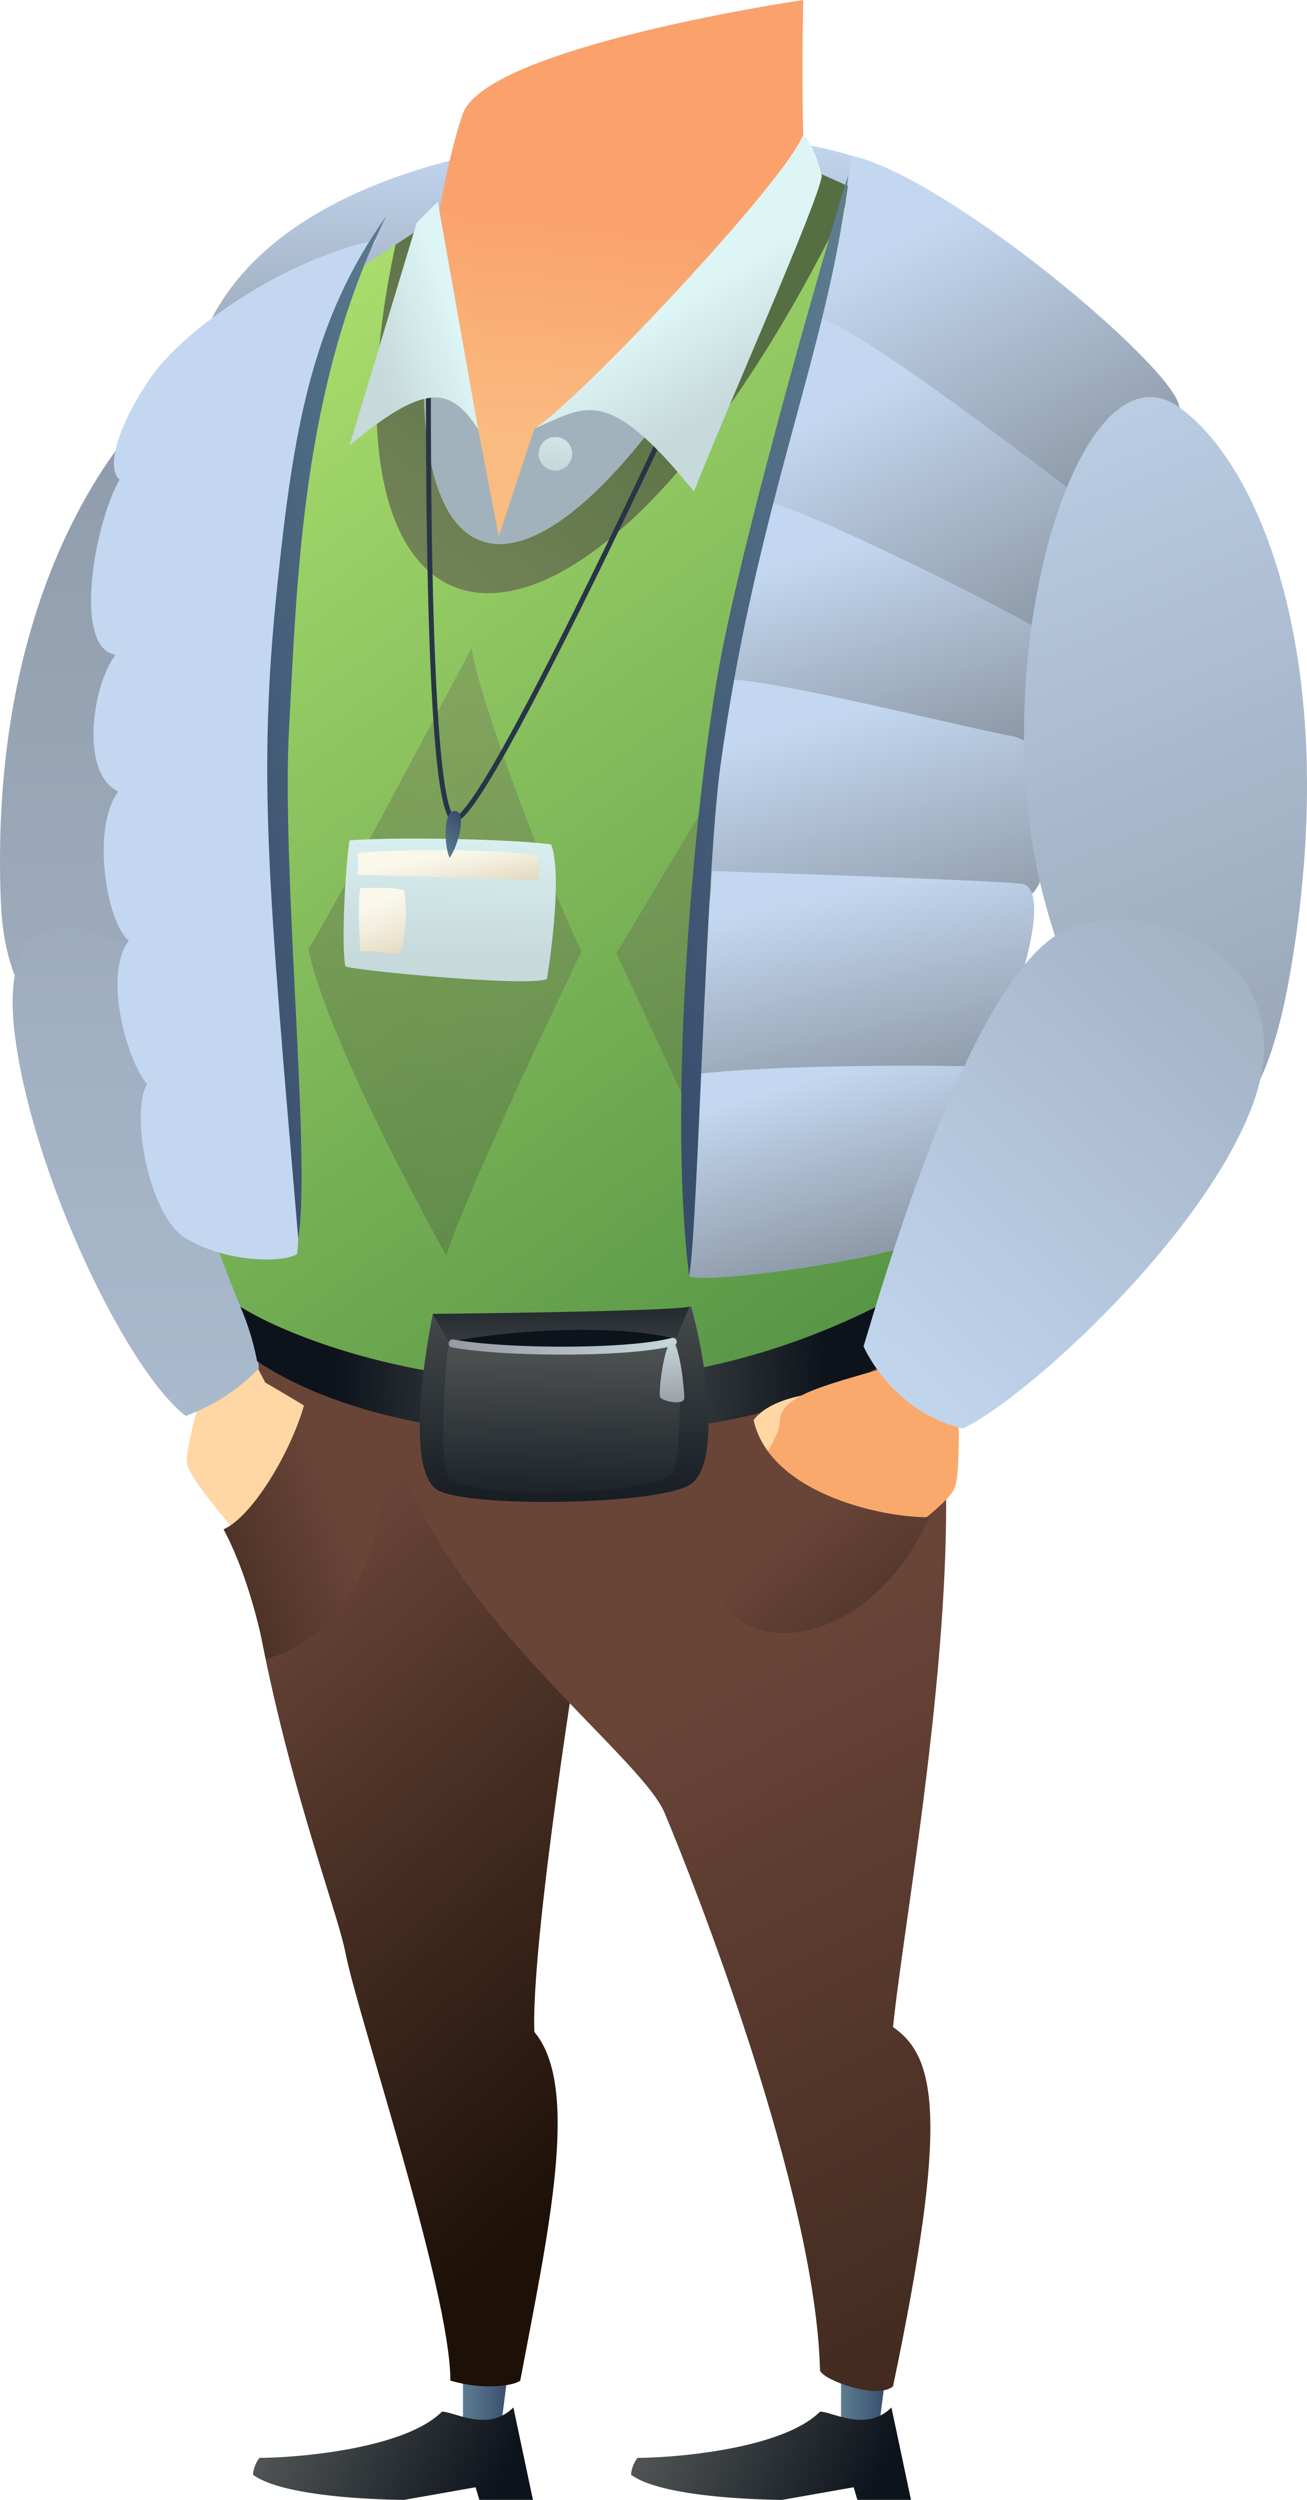 <svg xmlns="http://www.w3.org/2000/svg" xmlns:xlink="http://www.w3.org/1999/xlink" width="255.348" height="488.301" viewBox="0 0 255.348 488.301">
  <defs>
    <linearGradient id="linear-gradient" x1="0.486" y1="0.217" x2="0.52" y2="1.164" gradientUnits="objectBoundingBox">
      <stop offset="0" stop-color="#c3d7f0"/>
      <stop offset="1" stop-color="#8d99a7"/>
    </linearGradient>
    <linearGradient id="linear-gradient-2" y1="0.5" x2="1" y2="0.5" gradientUnits="objectBoundingBox">
      <stop offset="0" stop-color="#5d7d91"/>
      <stop offset="1" stop-color="#374b6b"/>
    </linearGradient>
    <linearGradient id="linear-gradient-3" x1="0.011" y1="0.393" x2="0.926" y2="0.533" gradientUnits="objectBoundingBox">
      <stop offset="0" stop-color="#535757"/>
      <stop offset="1" stop-color="#0d131b"/>
    </linearGradient>
    <linearGradient id="linear-gradient-4" x1="0.444" y1="-0.068" x2="0.744" y2="0.874" gradientUnits="objectBoundingBox">
      <stop offset="0.219" stop-color="#694538"/>
      <stop offset="1" stop-color="#1c1007"/>
    </linearGradient>
    <linearGradient id="linear-gradient-6" x1="0.011" y1="0.393" x2="0.926" y2="0.533" xlink:href="#linear-gradient-3"/>
    <linearGradient id="linear-gradient-7" x1="0.456" y1="-0.038" x2="0.96" y2="1.675" xlink:href="#linear-gradient-4"/>
    <linearGradient id="linear-gradient-8" x1="0.465" y1="0.997" x2="0.524" y2="0.209" gradientUnits="objectBoundingBox">
      <stop offset="0.365" stop-color="#fabb80"/>
      <stop offset="0.825" stop-color="#faa16c"/>
    </linearGradient>
    <linearGradient id="linear-gradient-9" x1="416.571" y1="-58.28" x2="416.089" y2="-57.418" gradientUnits="objectBoundingBox">
      <stop offset="0.464" stop-color="#fabb80"/>
      <stop offset="1" stop-color="#faa16c"/>
    </linearGradient>
    <linearGradient id="linear-gradient-10" x1="112.448" y1="-10.738" x2="112.458" y2="-11.03" gradientUnits="objectBoundingBox">
      <stop offset="0.641" stop-color="#ffd7a5"/>
      <stop offset="1" stop-color="#faa96c"/>
    </linearGradient>
    <linearGradient id="linear-gradient-11" x1="0.5" y1="2.776" x2="0.5" y2="0.096" xlink:href="#linear-gradient"/>
    <linearGradient id="linear-gradient-12" x1="0.5" y1="2.795" x2="0.5" y2="-1.058" xlink:href="#linear-gradient"/>
    <linearGradient id="linear-gradient-13" x1="1.214" y1="0.156" x2="-0.805" y2="1.091" gradientUnits="objectBoundingBox">
      <stop offset="0.351" stop-color="#694538"/>
      <stop offset="1" stop-color="#1c1007"/>
    </linearGradient>
    <linearGradient id="linear-gradient-14" x1="0.202" y1="-0.038" x2="0.816" y2="0.989" gradientUnits="objectBoundingBox">
      <stop offset="0" stop-color="#b3e571"/>
      <stop offset="0.991" stop-color="#4b8b41"/>
    </linearGradient>
    <radialGradient id="radial-gradient" cx="0.5" cy="0.5" r="1.607" gradientTransform="translate(0.387) scale(0.225 1)" xlink:href="#linear-gradient-3"/>
    <linearGradient id="linear-gradient-15" x1="0.053" y1="0.813" x2="0.579" y2="0.136" gradientUnits="objectBoundingBox">
      <stop offset="0" stop-color="#7b885d"/>
      <stop offset="0.991" stop-color="#556f43"/>
    </linearGradient>
    <linearGradient id="linear-gradient-16" x1="0.576" y1="-0.04" x2="0.423" y2="1.046" xlink:href="#linear-gradient-15"/>
    <linearGradient id="linear-gradient-17" x1="0.527" y1="-0.226" x2="0.486" y2="0.811" gradientUnits="objectBoundingBox">
      <stop offset="0" stop-color="#ddf5f5"/>
      <stop offset="1" stop-color="#c6d9db"/>
    </linearGradient>
    <linearGradient id="linear-gradient-18" x1="-0.011" y1="0.043" x2="1.013" y2="0.958" gradientUnits="objectBoundingBox">
      <stop offset="0.334" stop-color="#faf8eb"/>
      <stop offset="0.571" stop-color="#f3eede"/>
      <stop offset="0.956" stop-color="#e3dac1"/>
    </linearGradient>
    <linearGradient id="linear-gradient-19" x1="0.281" y1="-0.223" x2="0.684" y2="1.136" xlink:href="#linear-gradient-18"/>
    <linearGradient id="linear-gradient-20" x1="0.194" y1="1.019" x2="0.637" y2="0.021" xlink:href="#linear-gradient-2"/>
    <linearGradient id="linear-gradient-21" x1="0.504" y1="0.472" x2="0.653" y2="0.766" xlink:href="#linear-gradient-17"/>
    <linearGradient id="linear-gradient-22" x1="0.808" y1="0.481" x2="0.296" y2="0.8" xlink:href="#linear-gradient-17"/>
    <linearGradient id="linear-gradient-23" x1="0.629" y1="-1.081" x2="0.469" y2="0.882" xlink:href="#linear-gradient-17"/>
    <linearGradient id="linear-gradient-24" x1="0.652" y1="-0.59" x2="0.336" y2="1.724" xlink:href="#linear-gradient-15"/>
    <linearGradient id="linear-gradient-25" x1="0.74" y1="-0.924" x2="0.258" y2="1.858" xlink:href="#linear-gradient-15"/>
    <linearGradient id="linear-gradient-26" x1="0.498" y1="-0.268" x2="0.501" y2="1.182" xlink:href="#linear-gradient-3"/>
    <linearGradient id="linear-gradient-27" x1="0.528" y1="1.787" x2="0.485" y2="-0.853" xlink:href="#linear-gradient-3"/>
    <linearGradient id="linear-gradient-28" x1="0.509" y1="-0.043" x2="0.488" y2="1.26" xlink:href="#linear-gradient-3"/>
    <linearGradient id="linear-gradient-29" y1="0.5" x2="1" y2="0.5" gradientUnits="objectBoundingBox">
      <stop offset="0" stop-color="#9799a1"/>
      <stop offset="1" stop-color="#c6d9db"/>
    </linearGradient>
    <linearGradient id="linear-gradient-30" x1="0.507" y1="1.069" x2="0.465" y2="-0.056" xlink:href="#linear-gradient-29"/>
    <linearGradient id="linear-gradient-31" x1="0.285" y1="0.208" x2="1.026" y2="1.518" gradientUnits="objectBoundingBox">
      <stop offset="0" stop-color="#c3d7f0"/>
      <stop offset="0.571" stop-color="#8d99a7"/>
    </linearGradient>
    <linearGradient id="linear-gradient-32" x1="0.295" y1="0.229" x2="1.001" y2="1.515" xlink:href="#linear-gradient-31"/>
    <linearGradient id="linear-gradient-33" x1="0.281" y1="0.211" x2="0.91" y2="1.656" xlink:href="#linear-gradient-31"/>
    <linearGradient id="linear-gradient-34" x1="0.308" y1="0.152" x2="0.907" y2="1.669" xlink:href="#linear-gradient-31"/>
    <linearGradient id="linear-gradient-35" x1="0.338" y1="0.109" x2="0.884" y2="1.573" xlink:href="#linear-gradient-31"/>
    <linearGradient id="linear-gradient-36" x1="0.321" y1="0.102" x2="0.857" y2="1.412" xlink:href="#linear-gradient-31"/>
    <linearGradient id="linear-gradient-37" x1="0.78" y1="-0.072" x2="0.12" y2="0.977" xlink:href="#linear-gradient-2"/>
    <linearGradient id="linear-gradient-38" x1="-193.031" y1="323.276" x2="-193.446" y2="324.327" xlink:href="#linear-gradient-10"/>
    <linearGradient id="linear-gradient-39" x1="-45.572" y1="57.737" x2="-45.564" y2="57.413" xlink:href="#linear-gradient-10"/>
    <linearGradient id="linear-gradient-40" x1="0.364" y1="-0.183" x2="0.681" y2="1.387" xlink:href="#linear-gradient"/>
    <linearGradient id="linear-gradient-41" x1="0.047" y1="1.004" x2="1.391" y2="-0.602" xlink:href="#linear-gradient"/>
    <linearGradient id="linear-gradient-42" x1="0.188" y1="0.293" x2="1.423" y2="1.628" gradientUnits="objectBoundingBox">
      <stop offset="0.173" stop-color="#694538"/>
      <stop offset="0.379" stop-color="#56382c"/>
      <stop offset="0.793" stop-color="#27170e"/>
      <stop offset="0.882" stop-color="#1c1007"/>
    </linearGradient>
    <linearGradient id="linear-gradient-43" x1="256.774" y1="0.182" x2="256.932" y2="1.538" xlink:href="#linear-gradient"/>
    <linearGradient id="linear-gradient-44" x1="293.817" y1="0.19" x2="294.025" y2="1.493" xlink:href="#linear-gradient"/>
    <linearGradient id="linear-gradient-45" x1="345.425" y1="0.192" x2="345.639" y2="1.478" xlink:href="#linear-gradient"/>
    <linearGradient id="linear-gradient-46" x1="389.525" y1="0.194" x2="389.751" y2="1.468" xlink:href="#linear-gradient"/>
    <linearGradient id="linear-gradient-47" x1="384.563" y1="0.195" x2="384.754" y2="1.463" xlink:href="#linear-gradient"/>
    <linearGradient id="linear-gradient-48" x1="427.825" y1="0.196" x2="428.013" y2="1.399" xlink:href="#linear-gradient"/>
    <linearGradient id="linear-gradient-49" x1="0.862" y1="-0.158" x2="-0.064" y2="0.971" xlink:href="#linear-gradient-2"/>
  </defs>
  <g id="Group_13163" data-name="Group 13163" transform="translate(0 -105.282)">
    <path id="Path_4776" data-name="Path 4776" d="M921.386,368.355c-5.2,9.644,131.278-14.162,132.6-25.183C1055.546,330.136,946.557,321.668,921.386,368.355Z" transform="translate(-879.723 -201.434)" fill="url(#linear-gradient)"/>
    <g id="Group_13143" data-name="Group 13143" transform="translate(45.801 360.467)">
      <g id="Group_13142" data-name="Group 13142" transform="translate(3.615 204.393)">
        <path id="Path_4777" data-name="Path 4777" d="M949.984,587.49v13.969l7.386.8,1.886-14.772Z" transform="translate(-908.951 -587.49)" fill="url(#linear-gradient-2)"/>
        <path id="Path_4778" data-name="Path 4778" d="M976.761,593.757l3.823,18.055H970.109l-.734-2.462-13.934,2.462s-23,0-29.561-4.923a6.367,6.367,0,0,1,1.273-3.284c6.934,0,28.271-1.641,35.657-9.027C965.272,594.578,971.836,598.682,976.761,593.757Z" transform="translate(-925.88 -583.089)" fill="url(#linear-gradient-3)"/>
      </g>
      <path id="Path_4779" data-name="Path 4779" d="M924.087,469.068c-3.282,58.368,18.876,111.871,21.339,124.518s20.517,66.15,20.517,83.66c6.564,1.946,12.536.974,13.654,0,5.517-29.183,11.785-57.395,2.758-68.1-.821-21.4,13.132-106.034,17.234-123.544C975.791,473.931,936.4,463.232,924.087,469.068Z" transform="translate(-923.757 -467.425)" fill="url(#linear-gradient-4)"/>
    </g>
    <g id="Group_13145" data-name="Group 13145" transform="translate(74.708 357.229)">
      <g id="Group_13144" data-name="Group 13144" transform="translate(48.567 207.631)">
        <path id="Path_4780" data-name="Path 4780" d="M993.372,587.49v13.969l7.386.8,1.886-14.772Z" transform="translate(-952.337 -587.49)" fill="url(#linear-gradient-2)"/>
        <path id="Path_4781" data-name="Path 4781" d="M1020.15,593.757l3.823,18.055H1013.5l-.734-2.462-13.934,2.462s-23,0-29.563-4.923a6.363,6.363,0,0,1,1.275-3.284c6.932,0,28.269-1.641,35.656-9.027C1008.659,594.578,1015.225,598.682,1020.15,593.757Z" transform="translate(-969.267 -583.089)" fill="url(#linear-gradient-6)"/>
      </g>
      <path id="Path_4782" data-name="Path 4782" d="M1044.29,465.54c15.594,32.1-1.016,116.735-3.791,143.974,8.4,5.836,10.982,17.81,0,70.191-3.087,2.618-13.443-1.124-14.264-3.069-.821-35.021-24.759-95.593-30.365-108.952s-58.268-49.613-54.986-90.471C990.125,464.568,1044.29,465.54,1044.29,465.54Z" transform="translate(-940.738 -465.523)" fill="url(#linear-gradient-7)"/>
    </g>
    <path id="Path_4784" data-name="Path 4784" d="M1019.927,317.523s-.821,37.751,1.641,49.24c-2.462,47.6-48.015,72.081-62.37,67.3-24.621-8.207-10.67-81.246-5.745-94.378S1019.927,317.523,1019.927,317.523Z" transform="translate(-863.004 -212.241)" fill="url(#linear-gradient-8)"/>
    <g id="Group_13154" data-name="Group 13154" transform="translate(0 172.005)">
      <g id="Group_13153" data-name="Group 13153" transform="translate(21.575 162.464)">
        <path id="Path_4810" data-name="Path 4810" d="M931.2,479.349c-2.533-.8,5.526,15.025,8.869,14.39S948.6,484.817,931.2,479.349Z" transform="translate(-894.643 -433.073)" fill="url(#linear-gradient-9)"/>
        <path id="Path_4811" data-name="Path 4811" d="M918.293,452.153c8.833,16.537,21.477,40.86,21.477,40.86,8.781,5.189,15.129,8.461,14.077,12.412s6.84,18,1.4,19.361-13.781-1.234-13.781-1.234c-.276,2.312-3.015,4.063-4.7,1.862s-11.845-13.261-12.281-16.647,3.713-15.6,3.488-16.943c-1.864-6.416-18.443-36.338-18.443-36.338Z" transform="translate(-909.526 -452.153)" fill="url(#linear-gradient-10)"/>
      </g>
      <path id="Path_4812" data-name="Path 4812" d="M934.778,362.213c-16.371,11.678-40.2,45.367-37.751,104.226,1.641,39.392,40.46,35.177,41.033-3.282S975.013,333.514,934.778,362.213Z" transform="translate(-896.852 -356.718)" fill="url(#linear-gradient-11)"/>
      <path id="Path_4813" data-name="Path 4813" d="M898.856,445.9c3.866,27.879,22.219,65.156,33.262,73.494a37.657,37.657,0,0,0,14.284-9.278c-2.826-35.373-3.727-59.226-15.209-72.951S894.234,412.565,898.856,445.9Z" transform="translate(-895.834 -309.549)" fill="url(#linear-gradient-12)"/>
    </g>
    <path id="Path_4814" data-name="Path 4814" d="M938.919,475.647c.821,6.564-9.027,26.26-16.414,29.544,5.745,10.669,8.231,25.23,8.231,25.23C944.663,528.169,967.643,498.625,938.919,475.647Z" transform="translate(-878.835 -101.183)" fill="url(#linear-gradient-13)"/>
    <g id="Group_13159" data-name="Group 13159" transform="translate(25.27 131.544)">
      <path id="Path_4815" data-name="Path 4815" d="M984.9,363.763l-14.773,9.028-6.949,21.058-4.033-20.954-10.355-14.877s-23.8,41.854,12.72,51.755C985.168,416.187,1010.341,382.639,984.9,363.763Z" transform="translate(-890.997 -315.344)" fill="#a2b2bc"/>
      <path id="Path_4816" data-name="Path 4816" d="M1043.917,336.617c-46.51,96.71-86.375,96.71-71.611,9.6-42.079,28.053-47.953,30.116-47.953,30.116-19.573,35.683-17.17,127.026,12.31,190.4-2.462,12.31,91.934,30.1,128.845-1.641,6.566-100.122,22.483-152.535,48.888-182.074C1079.744,353.71,1055.729,344,1043.917,336.617Z" transform="translate(-911.697 -330.374)" fill="url(#linear-gradient-14)"/>
      <path id="Path_4817" data-name="Path 4817" d="M924.433,469.446c14.283,9.073,73.39,30.54,133.125-4.836-.349,5.57-1,10.582-1,10.582-18.055,20.517-92.735,28.724-128.845,4.923A51.3,51.3,0,0,0,924.433,469.446Z" transform="translate(-902.751 -240.479)" fill="url(#radial-gradient)"/>
      <path id="Path_4818" data-name="Path 4818" d="M1033.276,341.043c-2.373-1.3-7.475-3.3-9.281-4.426-46.51,96.71-86.375,96.71-71.611,9.6q-4.589,3.059-8.61,5.711C924.9,439.6,981.572,449.372,1033.276,341.043Z" transform="translate(-891.775 -330.374)" fill="url(#linear-gradient-15)"/>
      <path id="Path_4819" data-name="Path 4819" d="M964.156,391.853s-27.929,52.865-31.917,58.848c3.989,18.95,26.929,59.846,26.929,59.846,4.988-14.962,26.443-59.368,26.443-59.368C979.116,437.735,965.154,400.829,964.156,391.853Z" transform="translate(-897.269 -291.58)" opacity="0.5" fill="url(#linear-gradient-16)"/>
      <g id="Group_13156" data-name="Group 13156" transform="translate(41.86 18.544)">
        <path id="Path_4820" data-name="Path 4820" d="M1010.215,343.843S957.691,459.89,951.127,459.068s-4.925-110.79-4.925-110.79" transform="translate(-929.449 -343.843)" fill="none" stroke="#283547" stroke-miterlimit="10" stroke-width="0.964"/>
        <g id="Group_13155" data-name="Group 13155" transform="translate(0 118.989)">
          <path id="Path_4821" data-name="Path 4821" d="M937.447,414.08c12.31-.821,34.467,0,39.392.82,2.462,6.566-.821,26.262-.821,26.262-3.284,1.641-37.751-1.643-39.392-2.463C935.8,434.6,936.627,419,937.447,414.08Z" transform="translate(-936.286 -413.74)" fill="url(#linear-gradient-17)"/>
          <path id="Path_4822" data-name="Path 4822" d="M937.932,415.608c6.564-.821,32.006-.821,35.288.821v4.593c-4.923-.489-34.467-1-35.288-1.153Z" transform="translate(-935.13 -412.807)" fill="url(#linear-gradient-18)"/>
          <path id="Path_4823" data-name="Path 4823" d="M938.341,431.865s-.664-9.472,0-12.458c1.817.034,6.9-.262,8.539.558.821,4.1,0,10.669-.82,12.31C944.417,432.275,938.829,431.455,938.341,431.865Z" transform="translate(-935.05 -409.778)" fill="url(#linear-gradient-19)"/>
        </g>
        <path id="Path_4824" data-name="Path 4824" d="M948.8,419.732c1.764-2.6,3.4-9.167.943-9.167S947.857,418.231,948.8,419.732Z" transform="translate(-928.065 -296.981)" fill="url(#linear-gradient-20)"/>
      </g>
      <path id="Path_4825" data-name="Path 4825" d="M1010.7,332.95c-3.284,9.027-44.317,52.522-52.524,57.447,9.848-4.1,13.952-9.028,31.187,12.31,5.744-14.773,24.49-56.913,24.965-61.693C1012.819,334.734,1010.7,332.95,1010.7,332.95Z" transform="translate(-879.05 -332.95)" fill="url(#linear-gradient-21)"/>
      <path id="Path_4826" data-name="Path 4826" d="M962.095,385.084,954.2,340.663l-4.1,4.1-13.13,43.5C951.739,375.953,956.664,376.773,962.095,385.084Z" transform="translate(-893.947 -327.533)" fill="url(#linear-gradient-22)"/>
      <circle id="Ellipse_247" data-name="Ellipse 247" cx="3.283" cy="3.283" r="3.283" transform="translate(79.95 59.088)" fill="url(#linear-gradient-23)"/>
      <path id="Path_4827" data-name="Path 4827" d="M984.7,410.12l-17.114,28.57,12.63,27.11s12.26-24.325,13.14-25.777S985.4,416.148,984.7,410.12Z" transform="translate(-872.439 -278.75)" opacity="0.5" fill="url(#linear-gradient-24)"/>
      <path id="Path_4828" data-name="Path 4828" d="M935.718,434.076c-1,4.988-7.979,20.946-8.976,24.936-2.993-4.986-7.979-24.936-7.979-24.936l8.478-21.392Z" transform="translate(-906.734 -276.949)" opacity="0.5" fill="url(#linear-gradient-25)"/>
      <path id="Path_4829" data-name="Path 4829" d="M947.582,468.881c7.8.78,36.129,1.769,50.434-1.456,2.872,9.93,5.975,30.479,0,34.687s-44.263,4.683-49.654,1.088C941.341,498.52,947.582,468.881,947.582,468.881Z" transform="translate(-888.288 -238.502)" fill="url(#linear-gradient-26)"/>
      <path id="Path_4830" data-name="Path 4830" d="M949.647,474.308l-3.12-5.459s44.782-.417,50.081-1.379c-1.1,2.758-2.5,6.059-2.5,6.059C986.307,476.649,955.107,477.429,949.647,474.308Z" transform="translate(-887.233 -238.471)" fill="url(#linear-gradient-27)"/>
      <path id="Path_4831" data-name="Path 4831" d="M948.36,472.628c10.139,4.419,39.779,3.682,44.46-.737C978,468.208,953.04,471.155,948.36,472.628Z" transform="translate(-885.946 -236.615)" fill="#0d131b"/>
      <path id="Path_4832" data-name="Path 4832" d="M992.488,497.55c-2.339,3.9-39.779,5.459-43.679.78-2-2.4-.781-21.841,0-26.521,3.119.78,31.2,3.12,44.46-.78C994.049,474.929,994.5,494.2,992.488,497.55Z" transform="translate(-886.396 -235.971)" fill="url(#linear-gradient-28)"/>
      <g id="Group_13157" data-name="Group 13157" transform="translate(62.414 235.058)">
        <path id="Path_4833" data-name="Path 4833" d="M970.5,474.306c-8.306,0-16.657-.5-21.5-1.422a.78.78,0,1,1,.29-1.532c9.753,1.845,33.87,2,42.606-.3a.78.78,0,0,1,.4,1.508C987.749,473.76,979.149,474.306,970.5,474.306Z" transform="translate(-948.36 -471.029)" fill="url(#linear-gradient-29)"/>
      </g>
      <path id="Path_4834" data-name="Path 4834" d="M974.954,471.5c-1.478-.017-2.809,10.352-2.257,10.9.78.78,4.68,1.559,4.68,0S976.43,471.514,974.954,471.5Z" transform="translate(-868.943 -235.642)" fill="url(#linear-gradient-30)"/>
      <g id="Group_13158" data-name="Group 13158" transform="translate(107.803 4.178)">
        <path id="Path_4835" data-name="Path 4835" d="M1061.816,384.466c-.952-7.78-45.24-44.9-63.961-49.062-1.559,10.81-2.339,19.957-7.8,34.093,8.58,8.316,51.016,33.39,55.147,35.821S1064.156,403.591,1061.816,384.466Z" transform="translate(-964.465 -335.404)" fill="url(#linear-gradient-31)"/>
        <path id="Path_4836" data-name="Path 4836" d="M995.3,353.966c6.241,0,49.142,33.262,54.6,37.419s3.684,29.5-12.979,28.055-54.816-23.591-53.169-28.991C988.28,375.586,992.959,363.113,995.3,353.966Z" transform="translate(-968.929 -322.367)" fill="url(#linear-gradient-32)"/>
        <path id="Path_4837" data-name="Path 4837" d="M1042.386,400.749c5.332,4.263,5.461,20.789-4.68,23.285s-59.105-2.223-57.72-9.979c3.12-17.463,3.9-29.936,7.021-39.084C993.246,374.97,1039.268,398.255,1042.386,400.749Z" transform="translate(-971.557 -307.615)" fill="url(#linear-gradient-33)"/>
        <path id="Path_4838" data-name="Path 4838" d="M1037.682,406.579c-11.113-2.089-45.839-10.927-55.6-11.092-1.559,12.473-3.9,23.283-4.005,37.971-.1,13.244,58.586,6.2,62.708,4.329C1046.046,435.4,1048.038,408.525,1037.682,406.579Z" transform="translate(-972.876 -293.205)" fill="url(#linear-gradient-34)"/>
        <path id="Path_4839" data-name="Path 4839" d="M980.531,417.468c-.78,9.979-2.339,22.452-4.68,42.411,11.7,2.494,50.7.831,55.381-1.663s17.658-37.474,9.608-38.279S980.531,417.468,980.531,417.468Z" transform="translate(-974.441 -277.767)" fill="url(#linear-gradient-35)"/>
        <path id="Path_4840" data-name="Path 4840" d="M1030.517,439.927c6.428.427,4.046,27.016-4.2,32.271s-47.7,10.492-50.206,8.7c-1.1-9.393.451-38.594.145-39.316C994.364,439.311,1028.923,439.82,1030.517,439.927Z" transform="translate(-974.54 -262.08)" fill="url(#linear-gradient-36)"/>
        <path id="Path_4841" data-name="Path 4841" d="M1007.633,337.7c-3.12,31.98-17.941,63.959-24.96,115.439-2.848,20.879-4.358,89.766-6.079,99.483-4.223-33.606.868-91.372,5.814-118.827S1005.293,344.714,1007.633,337.7Z" transform="translate(-975.023 -333.795)" fill="url(#linear-gradient-37)"/>
      </g>
    </g>
    <g id="Group_13161" data-name="Group 13161" transform="translate(143.188 182.829)">
      <g id="Group_13160" data-name="Group 13160" transform="translate(0 147.275)">
        <path id="Path_4842" data-name="Path 4842" d="M1000.445,477.13c3.277-.177-11.22,16.3-15.03,14.509S977.945,478.347,1000.445,477.13Z" transform="translate(-979.84 -430.247)" fill="url(#linear-gradient-38)"/>
        <path id="Path_4843" data-name="Path 4843" d="M1049.02,449.589c-15.643,17.088-38.235,42.334-38.235,42.334-12.1,3.522-20.7,5.493-20.655,10.546s-13.706,19.458-7.606,22.748,16.875,2.746,16.875,2.746c-.378,2.853,2.365,5.788,5.059,3.67s18.244-12.245,19.8-16.166.333-19.81,1.015-21.354c4.2-7.111,33.216-37.852,33.216-37.852Z" transform="translate(-980.964 -449.589)" fill="url(#linear-gradient-39)"/>
      </g>
      <path id="Path_4844" data-name="Path 4844" d="M1044.732,365.109c16.61,11.959,31.9,51.85,21.562,110.909s-39.275,21.061-48.52-16.979C1006.52,412.733,1025.232,351.068,1044.732,365.109Z" transform="translate(-957.496 -363.076)" fill="url(#linear-gradient-40)"/>
      <path id="Path_4845" data-name="Path 4845" d="M1072.11,458.866c-9.393,25.913-44.472,57.841-56.753,63.574-13.951-3.284-19.4-16.036-19.4-16.036,9.926-33.3,22.573-68.625,36.371-79.426S1083.342,427.882,1072.11,458.866Z" transform="translate(-970.436 -320.957)" fill="url(#linear-gradient-41)"/>
    </g>
    <path id="Path_4846" data-name="Path 4846" d="M986.878,479.985c2.462,14.773,24.667,19.907,34.491,19.8C1004.909,536.508,958.974,527.584,986.878,479.985Z" transform="translate(-839.802 -98.137)" fill="url(#linear-gradient-42)"/>
    <g id="Group_13162" data-name="Group 13162" transform="translate(17.788 147.538)">
      <path id="Path_4847" data-name="Path 4847" d="M916.85,372.325c6.241-9.36,25.739-23.349,44.46-27.3-3.9,6.239-10.92,14.819-10.131,26.155-8.58,7.9-33.317,18.334-37.45,20.644S906.688,387.571,916.85,372.325Z" transform="translate(-905.455 -340.462)" fill="url(#linear-gradient-43)"/>
      <path id="Path_4848" data-name="Path 4848" d="M952.246,359.456c-6.241,0-31.99,15.944-37.45,19.9s-12.48,35.88-2.339,36.66c16.669,1.282,32.871-17.274,33.54-22.621C947.556,380.911,951.456,369.21,952.246,359.456Z" transform="translate(-907.301 -330.327)" fill="url(#linear-gradient-44)"/>
      <path id="Path_4849" data-name="Path 4849" d="M913.051,400.787c-5.332,4.052-9.359,25.995.78,28.365s30.787-5.892,30.421-13.382c-.79-16.116-.01-25.476,1.559-36.355C939.572,379.414,916.172,398.417,913.051,400.787Z" transform="translate(-907.107 -316.31)" fill="url(#linear-gradient-45)"/>
      <path id="Path_4850" data-name="Path 4850" d="M914.353,412.889c11.127-5.546,18.537-14.281,28.3-14.439-.01,11.234-.116,21.458-.01,35.414.1,12.584-24.149,12.8-28.272,11.019C909.108,442.616,904.937,417.583,914.353,412.889Z" transform="translate(-906.284 -302.94)" fill="url(#linear-gradient-46)"/>
      <path id="Path_4851" data-name="Path 4851" d="M941.538,419.336c.78,9.482.78,18.993,3.119,37.957-11.7,2.37-22.619,3.91-27.3,1.539s-11.71-26.378-2.589-30.911C922.008,424.322,941.538,419.336,941.538,419.336Z" transform="translate(-905.172 -288.271)" fill="url(#linear-gradient-47)"/>
      <path id="Path_4852" data-name="Path 4852" d="M916.3,442.006c-6.428.409-2.828,26.482,5.419,31.475s19.339,4.818,21.839,3.12c1.1-8.927-1.382-35.451-1.076-36.137C924.368,438.3,917.889,441.905,916.3,442.006Z" transform="translate(-903.298 -273.916)" fill="url(#linear-gradient-48)"/>
      <path id="Path_4853" data-name="Path 4853" d="M950.754,342.345c-16.62,33.424-17.4,71.643-18.959,99.723s4.346,84.477,1.782,99.958c-5.905-69.655-7.918-90.265-4.123-127.257C932.575,384.349,936.172,362.741,950.754,342.345Z" transform="translate(-893.099 -342.345)" fill="url(#linear-gradient-49)"/>
    </g>
  </g>
</svg>
